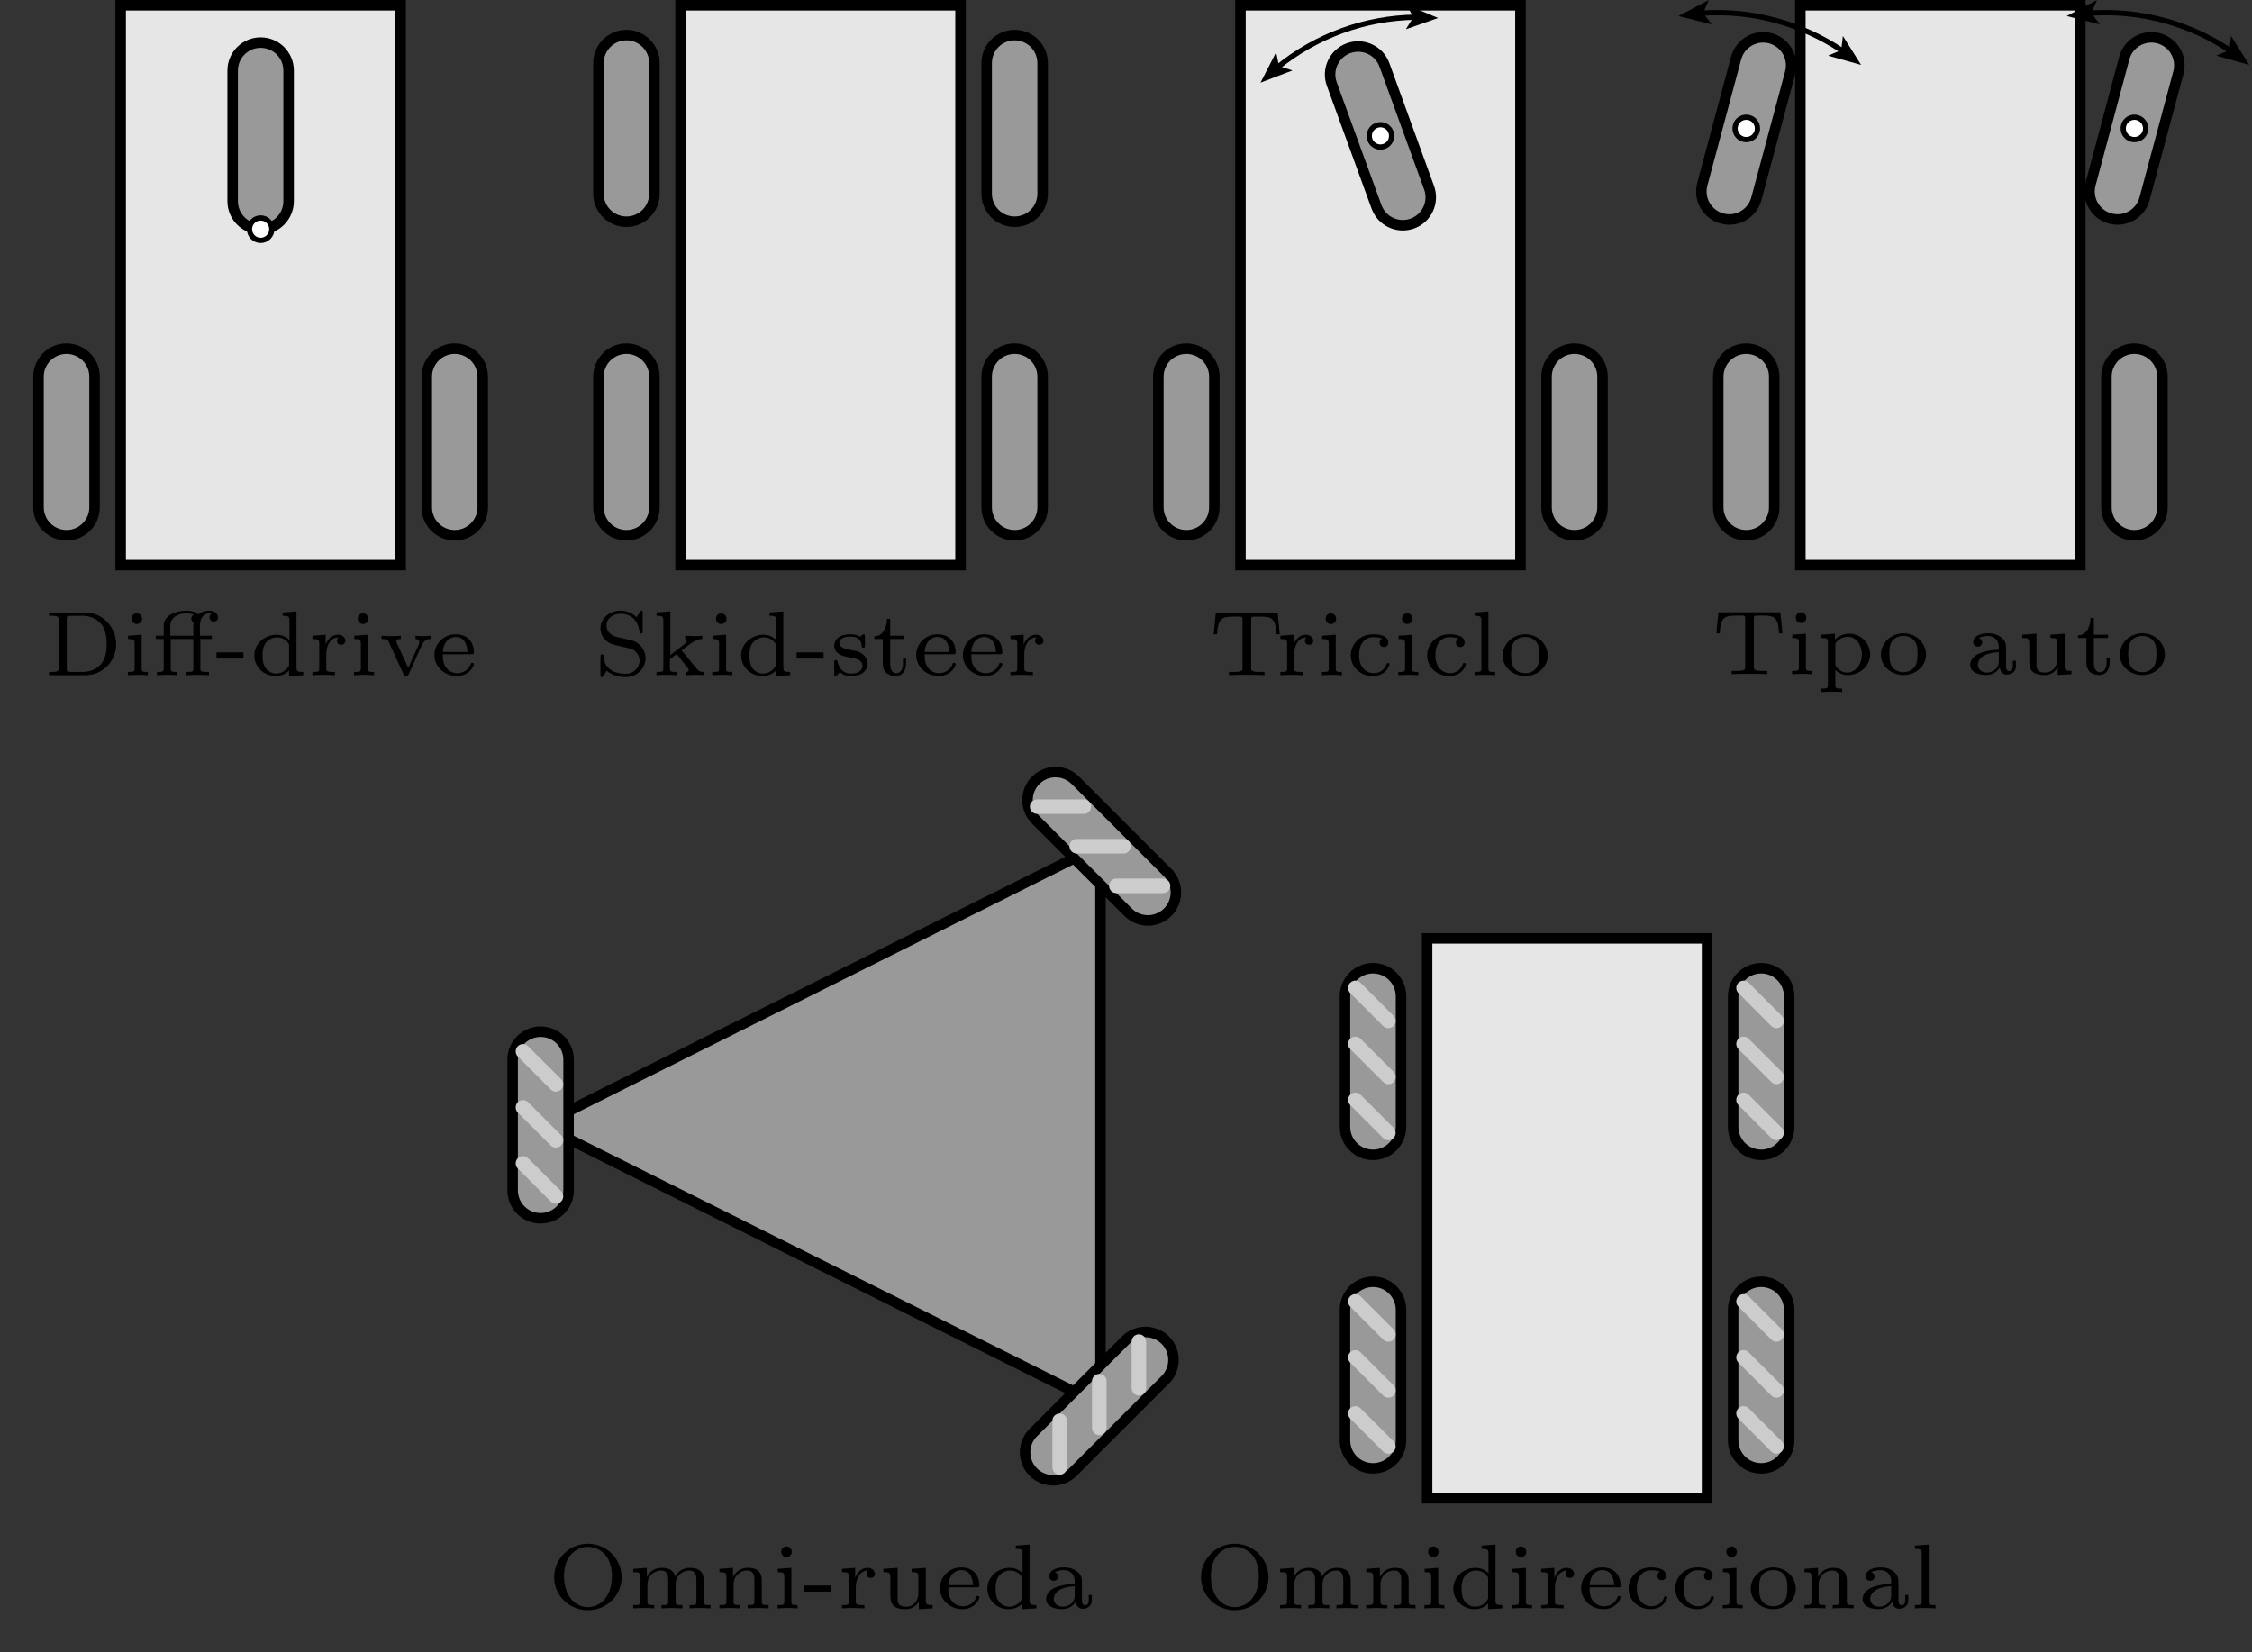<?xml version="1.0" encoding="UTF-8" standalone="no"?>
<svg
   width="171.023pt"
   height="125.467pt"
   viewBox="0 0 171.023 125.467"
   version="1.1"
   id="svg360"
   xmlns:xlink="http://www.w3.org/1999/xlink"
   xmlns="http://www.w3.org/2000/svg"
   xmlns:svg="http://www.w3.org/2000/svg">
  <rect x="0" y="0" width="171.023" height="125.467" fill="#333333" stroke="none"/>
  <defs
     id="defs82">
    <g
       id="g68">
      <g
         id="glyph-0-0">
        <path
           d="M 0.406 -4.766 L 0.406 -4.516 L 0.578 -4.516 C 1.109 -4.516 1.125 -4.438 1.125 -4.188 L 1.125 -0.562 C 1.125 -0.328 1.109 -0.25 0.578 -0.25 L 0.406 -0.25 L 0.406 0 L 3.156 0 C 4.438 0 5.5 -1.031 5.5 -2.344 C 5.5 -3.672 4.453 -4.766 3.156 -4.766 Z M 2.094 -0.25 C 1.766 -0.25 1.75 -0.312 1.75 -0.516 L 1.75 -4.234 C 1.75 -4.453 1.766 -4.516 2.094 -4.516 L 2.953 -4.516 C 3.547 -4.516 4.062 -4.266 4.391 -3.859 C 4.672 -3.484 4.781 -2.953 4.781 -2.344 C 4.781 -1.531 4.578 -1.109 4.328 -0.828 C 4.016 -0.469 3.516 -0.25 2.969 -0.25 Z M 2.094 -0.25 "
           id="path2" />
      </g>
      <g
         id="glyph-0-1">
        <path
           d="M 1.469 -4.297 C 1.469 -4.5 1.297 -4.703 1.062 -4.703 C 0.859 -4.703 0.672 -4.531 0.672 -4.297 C 0.672 -4.047 0.875 -3.891 1.062 -3.891 C 1.297 -3.891 1.469 -4.062 1.469 -4.297 Z M 0.406 -3 L 0.406 -2.75 C 0.844 -2.75 0.906 -2.703 0.906 -2.359 L 0.906 -0.547 C 0.906 -0.25 0.844 -0.25 0.391 -0.25 L 0.391 0 C 0.406 0 0.891 -0.031 1.172 -0.031 C 1.422 -0.031 1.672 -0.016 1.906 0 L 1.906 -0.25 C 1.5 -0.25 1.438 -0.25 1.438 -0.547 L 1.438 -3.078 Z M 0.406 -3 "
           id="path5" />
      </g>
      <g
         id="glyph-0-2">
        <path
           d="M 3.641 -2.75 L 4.516 -2.75 L 4.516 -3 L 3.609 -3 L 3.609 -3.781 C 3.609 -4.406 3.984 -4.703 4.297 -4.703 C 4.359 -4.703 4.422 -4.703 4.5 -4.672 C 4.391 -4.625 4.344 -4.516 4.344 -4.391 C 4.344 -4.203 4.469 -4.078 4.656 -4.078 C 4.844 -4.078 4.984 -4.203 4.984 -4.391 C 4.984 -4.703 4.688 -4.906 4.297 -4.906 C 4.047 -4.906 3.75 -4.828 3.484 -4.609 C 3.266 -4.859 2.844 -4.906 2.578 -4.906 C 1.812 -4.906 0.859 -4.562 0.859 -3.766 L 0.859 -3 L 0.266 -3 L 0.266 -2.75 L 0.859 -2.75 L 0.859 -0.547 C 0.859 -0.25 0.797 -0.25 0.344 -0.25 L 0.344 0 C 0.359 0 0.844 -0.031 1.125 -0.031 C 1.391 -0.031 1.641 -0.016 1.906 0 L 1.906 -0.25 C 1.453 -0.25 1.391 -0.25 1.391 -0.547 L 1.391 -2.75 L 3.109 -2.75 L 3.109 -0.547 C 3.109 -0.25 3.047 -0.25 2.594 -0.25 L 2.594 0 C 2.625 0 3.094 -0.031 3.391 -0.031 C 3.688 -0.031 4 -0.016 4.297 0 L 4.297 -0.25 L 4.156 -0.25 C 3.641 -0.25 3.641 -0.328 3.641 -0.562 Z M 1.359 -3 L 1.359 -3.766 C 1.359 -4.438 2.047 -4.703 2.562 -4.703 C 2.625 -4.703 2.922 -4.703 3.156 -4.594 C 3.078 -4.578 2.953 -4.484 2.953 -4.297 C 2.953 -4.203 2.984 -4.078 3.125 -4.016 C 3.109 -3.938 3.109 -3.859 3.109 -3.781 L 3.109 -3 Z M 1.359 -3 "
           id="path8" />
      </g>
      <g
         id="glyph-0-3">
        <path
           d="M 2.188 -1.266 L 2.188 -1.734 L 0.141 -1.734 L 0.141 -1.266 Z M 2.188 -1.266 "
           id="path11" />
      </g>
      <g
         id="glyph-0-4">
        <path
           d="M 2.484 -4.766 L 2.484 -4.516 C 2.953 -4.516 3 -4.453 3 -4.125 L 3 -2.672 C 2.75 -2.922 2.406 -3.078 2.031 -3.078 C 1.094 -3.078 0.328 -2.375 0.328 -1.5 C 0.328 -0.625 1.062 0.062 1.938 0.062 C 2.516 0.062 2.859 -0.234 2.969 -0.359 L 2.969 0.062 L 4.047 0 L 4.047 -0.25 C 3.578 -0.25 3.531 -0.297 3.531 -0.641 L 3.531 -4.844 Z M 2.969 -0.734 C 2.797 -0.406 2.438 -0.125 1.984 -0.125 C 1.594 -0.125 1.312 -0.359 1.172 -0.562 C 1.031 -0.766 0.953 -1.047 0.953 -1.484 C 0.953 -1.656 0.953 -2.172 1.234 -2.5 C 1.516 -2.812 1.859 -2.875 2.062 -2.875 C 2.391 -2.875 2.703 -2.719 2.891 -2.469 C 2.969 -2.359 2.969 -2.359 2.969 -2.219 Z M 2.969 -0.734 "
           id="path14" />
      </g>
      <g
         id="glyph-0-5">
        <path
           d="M 1.391 -1.594 C 1.391 -2.172 1.656 -2.875 2.328 -2.875 C 2.266 -2.828 2.203 -2.734 2.203 -2.625 C 2.203 -2.391 2.391 -2.312 2.516 -2.312 C 2.688 -2.312 2.844 -2.422 2.844 -2.625 C 2.844 -2.859 2.609 -3.078 2.281 -3.078 C 1.938 -3.078 1.547 -2.859 1.344 -2.328 L 1.344 -3.078 L 0.344 -3 L 0.344 -2.75 C 0.812 -2.75 0.859 -2.703 0.859 -2.359 L 0.859 -0.547 C 0.859 -0.25 0.797 -0.25 0.344 -0.25 L 0.344 0 C 0.375 0 0.844 -0.031 1.141 -0.031 C 1.438 -0.031 1.734 -0.016 2.047 0 L 2.047 -0.25 L 1.906 -0.25 C 1.391 -0.25 1.391 -0.328 1.391 -0.562 Z M 1.391 -1.594 "
           id="path17" />
      </g>
      <g
         id="glyph-0-6">
        <path
           d="M 3.297 -2.328 C 3.5 -2.75 3.844 -2.75 3.953 -2.75 L 3.953 -3 C 3.781 -2.984 3.609 -2.969 3.422 -2.969 C 3.234 -2.969 2.984 -2.984 2.797 -3 L 2.797 -2.75 C 3.094 -2.734 3.094 -2.516 3.094 -2.484 C 3.094 -2.453 3.078 -2.391 3.031 -2.281 L 2.25 -0.562 L 1.375 -2.453 C 1.375 -2.469 1.344 -2.547 1.344 -2.594 C 1.344 -2.75 1.578 -2.75 1.688 -2.75 L 1.688 -3 C 1.672 -3 1.188 -2.969 0.906 -2.969 C 0.688 -2.969 0.422 -2.984 0.219 -3 L 0.219 -2.75 C 0.594 -2.75 0.688 -2.734 0.781 -2.5 L 1.891 -0.078 C 1.922 0 1.969 0.062 2.078 0.062 C 2.219 0.062 2.25 0 2.281 -0.062 Z M 3.297 -2.328 "
           id="path20" />
      </g>
      <g
         id="glyph-0-7">
        <path
           d="M 3.062 -1.594 C 3.219 -1.594 3.266 -1.594 3.266 -1.734 C 3.266 -2.359 2.922 -3.109 1.875 -3.109 C 0.969 -3.109 0.266 -2.391 0.266 -1.531 C 0.266 -0.641 1.047 0.062 1.969 0.062 C 2.906 0.062 3.266 -0.688 3.266 -0.844 C 3.266 -0.859 3.25 -0.938 3.141 -0.938 C 3.047 -0.938 3.031 -0.891 3.016 -0.828 C 2.797 -0.266 2.266 -0.156 2.016 -0.156 C 1.688 -0.156 1.375 -0.297 1.172 -0.562 C 0.906 -0.891 0.906 -1.312 0.906 -1.594 Z M 0.906 -1.766 C 0.984 -2.75 1.609 -2.906 1.875 -2.906 C 2.734 -2.906 2.766 -1.938 2.781 -1.766 Z M 0.906 -1.766 "
           id="path23" />
      </g>
      <g
         id="glyph-0-8">
        <path
           d="M 1.734 -2.906 C 1.125 -3.047 0.938 -3.484 0.938 -3.781 C 0.938 -4.234 1.359 -4.672 2 -4.672 C 2.938 -4.672 3.344 -4.047 3.453 -3.312 C 3.469 -3.219 3.469 -3.172 3.578 -3.172 C 3.688 -3.172 3.688 -3.219 3.688 -3.359 L 3.688 -4.719 C 3.688 -4.844 3.688 -4.906 3.594 -4.906 C 3.547 -4.906 3.531 -4.875 3.484 -4.797 L 3.219 -4.406 C 2.766 -4.875 2.188 -4.906 2 -4.906 C 1.109 -4.906 0.484 -4.266 0.484 -3.562 C 0.484 -3.172 0.656 -2.875 0.906 -2.641 C 1.188 -2.375 1.422 -2.328 2.172 -2.156 C 2.812 -2.016 2.953 -1.984 3.156 -1.797 C 3.312 -1.625 3.453 -1.406 3.453 -1.094 C 3.453 -0.609 3.047 -0.109 2.391 -0.109 C 1.703 -0.109 0.781 -0.375 0.719 -1.422 C 0.719 -1.547 0.719 -1.578 0.609 -1.578 C 0.484 -1.578 0.484 -1.531 0.484 -1.391 L 0.484 -0.047 C 0.484 0.078 0.484 0.141 0.578 0.141 C 0.641 0.141 0.656 0.125 0.703 0.062 C 0.766 -0.031 0.906 -0.25 0.953 -0.344 C 1.391 0.047 1.938 0.141 2.391 0.141 C 3.297 0.141 3.906 -0.547 3.906 -1.297 C 3.906 -1.922 3.469 -2.516 2.766 -2.672 Z M 1.734 -2.906 "
           id="path26" />
      </g>
      <g
         id="glyph-0-9">
        <path
           d="M 2.25 -1.891 C 3.109 -2.547 3.344 -2.734 3.812 -2.75 L 3.812 -3 C 3.672 -2.984 3.484 -2.969 3.344 -2.969 C 3.062 -2.969 2.781 -2.984 2.516 -3 L 2.516 -2.75 C 2.594 -2.734 2.641 -2.688 2.641 -2.625 C 2.641 -2.516 2.5 -2.391 2.422 -2.328 L 1.391 -1.531 L 1.391 -4.844 L 0.344 -4.766 L 0.344 -4.516 C 0.812 -4.516 0.859 -4.453 0.859 -4.125 L 0.859 -0.547 C 0.859 -0.25 0.797 -0.25 0.344 -0.25 L 0.344 0 C 0.594 -0.016 0.859 -0.031 1.109 -0.031 C 1.375 -0.031 1.625 -0.016 1.891 0 L 1.891 -0.25 C 1.438 -0.25 1.359 -0.25 1.359 -0.547 L 1.359 -1.219 L 1.875 -1.609 L 2.625 -0.656 C 2.703 -0.578 2.781 -0.469 2.781 -0.375 C 2.781 -0.266 2.656 -0.25 2.594 -0.25 L 2.594 0 C 2.688 0 3.172 -0.031 3.375 -0.031 C 3.578 -0.031 3.781 -0.016 3.984 0 L 3.984 -0.25 C 3.734 -0.25 3.578 -0.266 3.375 -0.516 Z M 2.25 -1.891 "
           id="path29" />
      </g>
      <g
         id="glyph-0-10">
        <path
           d="M 2.641 -2.922 C 2.641 -3.047 2.641 -3.109 2.547 -3.109 C 2.516 -3.109 2.5 -3.109 2.406 -3.031 C 2.391 -3.016 2.328 -2.953 2.281 -2.922 C 2.062 -3.062 1.812 -3.109 1.547 -3.109 C 0.547 -3.109 0.312 -2.578 0.312 -2.234 C 0.312 -2.016 0.406 -1.828 0.578 -1.688 C 0.844 -1.469 1.109 -1.422 1.547 -1.344 C 1.891 -1.281 2.453 -1.188 2.453 -0.719 C 2.453 -0.453 2.266 -0.125 1.594 -0.125 C 0.922 -0.125 0.688 -0.562 0.562 -1.031 C 0.531 -1.125 0.531 -1.156 0.438 -1.156 C 0.312 -1.156 0.312 -1.109 0.312 -0.969 L 0.312 -0.109 C 0.312 0 0.312 0.062 0.406 0.062 C 0.469 0.062 0.609 -0.078 0.75 -0.234 C 1.047 0.062 1.422 0.062 1.594 0.062 C 2.5 0.062 2.844 -0.422 2.844 -0.906 C 2.844 -1.172 2.719 -1.391 2.531 -1.547 C 2.266 -1.797 1.953 -1.859 1.703 -1.891 C 1.156 -2 0.703 -2.078 0.703 -2.453 C 0.703 -2.672 0.891 -2.938 1.547 -2.938 C 2.359 -2.938 2.391 -2.375 2.406 -2.172 C 2.406 -2.094 2.5 -2.094 2.516 -2.094 C 2.641 -2.094 2.641 -2.141 2.641 -2.281 Z M 2.641 -2.922 "
           id="path32" />
      </g>
      <g
         id="glyph-0-11">
        <path
           d="M 1.406 -2.75 L 2.484 -2.75 L 2.484 -3 L 1.406 -3 L 1.406 -4.281 L 1.156 -4.281 C 1.156 -3.656 0.875 -2.969 0.203 -2.953 L 0.203 -2.75 L 0.844 -2.75 L 0.844 -0.875 C 0.844 -0.094 1.438 0.062 1.828 0.062 C 2.297 0.062 2.609 -0.328 2.609 -0.875 L 2.609 -1.266 L 2.375 -1.266 L 2.375 -0.891 C 2.375 -0.406 2.156 -0.156 1.875 -0.156 C 1.406 -0.156 1.406 -0.734 1.406 -0.859 Z M 1.406 -2.75 "
           id="path35" />
      </g>
      <g
         id="glyph-0-12">
        <path
           d="M 5.188 -4.703 L 0.484 -4.703 L 0.328 -3.109 L 0.578 -3.109 C 0.672 -4.312 0.875 -4.453 1.938 -4.453 C 2.078 -4.453 2.281 -4.453 2.359 -4.453 C 2.516 -4.422 2.516 -4.344 2.516 -4.188 L 2.516 -0.578 C 2.516 -0.344 2.516 -0.25 1.781 -0.25 L 1.484 -0.25 L 1.484 0 C 1.828 -0.031 2.484 -0.031 2.844 -0.031 C 3.203 -0.031 3.844 -0.031 4.188 0 L 4.188 -0.25 L 3.891 -0.25 C 3.172 -0.25 3.172 -0.344 3.172 -0.578 L 3.172 -4.188 C 3.172 -4.344 3.172 -4.422 3.328 -4.453 C 3.391 -4.453 3.594 -4.453 3.734 -4.453 C 4.125 -4.453 4.422 -4.453 4.672 -4.328 C 4.984 -4.125 5.031 -3.688 5.031 -3.656 L 5.094 -3.109 L 5.344 -3.109 Z M 5.188 -4.703 "
           id="path38" />
      </g>
      <g
         id="glyph-0-13">
        <path
           d="M 2.703 -2.781 C 2.578 -2.719 2.516 -2.609 2.516 -2.469 C 2.516 -2.281 2.641 -2.141 2.844 -2.141 C 3.031 -2.141 3.172 -2.266 3.172 -2.484 C 3.172 -3.109 2.203 -3.109 2.016 -3.109 C 0.969 -3.109 0.328 -2.312 0.328 -1.5 C 0.328 -0.625 1.062 0.062 1.984 0.062 C 3.016 0.062 3.266 -0.75 3.266 -0.844 C 3.266 -0.922 3.172 -0.922 3.141 -0.922 C 3.047 -0.922 3.047 -0.906 3.016 -0.797 C 2.859 -0.375 2.484 -0.156 2.062 -0.156 C 1.578 -0.156 0.953 -0.516 0.953 -1.516 C 0.953 -2.391 1.391 -2.891 2.031 -2.891 C 2.125 -2.891 2.453 -2.891 2.703 -2.781 Z M 2.703 -2.781 "
           id="path41" />
      </g>
      <g
         id="glyph-0-14">
        <path
           d="M 1.438 -4.844 L 0.391 -4.766 L 0.391 -4.516 C 0.859 -4.516 0.906 -4.453 0.906 -4.125 L 0.906 -0.547 C 0.906 -0.25 0.844 -0.25 0.391 -0.25 L 0.391 0 C 0.406 0 0.891 -0.031 1.172 -0.031 C 1.438 -0.031 1.688 -0.016 1.953 0 L 1.953 -0.25 C 1.5 -0.25 1.438 -0.25 1.438 -0.547 Z M 1.438 -4.844 "
           id="path44" />
      </g>
      <g
         id="glyph-0-15">
        <path
           d="M 3.688 -1.484 C 3.688 -2.359 2.938 -3.109 1.984 -3.109 C 1.016 -3.109 0.266 -2.359 0.266 -1.484 C 0.266 -0.625 1.031 0.062 1.984 0.062 C 2.922 0.062 3.688 -0.625 3.688 -1.484 Z M 1.984 -0.156 C 1.719 -0.156 1.344 -0.234 1.109 -0.578 C 0.922 -0.859 0.906 -1.219 0.906 -1.547 C 0.906 -1.844 0.906 -2.266 1.156 -2.562 C 1.328 -2.766 1.625 -2.906 1.984 -2.906 C 2.391 -2.906 2.688 -2.719 2.844 -2.5 C 3.031 -2.234 3.047 -1.875 3.047 -1.547 C 3.047 -1.219 3.031 -0.844 2.828 -0.562 C 2.641 -0.297 2.328 -0.156 1.984 -0.156 Z M 1.984 -0.156 "
           id="path47" />
      </g>
      <g
         id="glyph-0-16">
        <path
           d="M 1.938 1.094 C 1.484 1.094 1.422 1.094 1.422 0.797 L 1.422 -0.328 C 1.453 -0.297 1.781 0.062 2.359 0.062 C 3.281 0.062 4.062 -0.625 4.062 -1.5 C 4.062 -2.359 3.359 -3.078 2.469 -3.078 C 2.078 -3.078 1.672 -2.922 1.391 -2.641 L 1.391 -3.078 L 0.344 -3 L 0.344 -2.75 C 0.828 -2.75 0.859 -2.703 0.859 -2.422 L 0.859 0.797 C 0.859 1.094 0.797 1.094 0.344 1.094 L 0.344 1.359 C 0.359 1.359 0.844 1.328 1.141 1.328 C 1.391 1.328 1.875 1.344 1.938 1.359 Z M 1.422 -2.328 C 1.625 -2.672 2.031 -2.844 2.391 -2.844 C 2.984 -2.844 3.438 -2.234 3.438 -1.5 C 3.438 -0.703 2.906 -0.125 2.328 -0.125 C 1.703 -0.125 1.438 -0.656 1.422 -0.703 Z M 1.422 -2.328 "
           id="path50" />
      </g>
      <g
         id="glyph-0-17">
        <path
           d="M 3.109 -1.875 C 3.109 -2.234 3.109 -2.5 2.781 -2.766 C 2.5 -3 2.172 -3.109 1.75 -3.109 C 1.094 -3.109 0.625 -2.859 0.625 -2.438 C 0.625 -2.203 0.781 -2.094 0.969 -2.094 C 1.156 -2.094 1.297 -2.234 1.297 -2.422 C 1.297 -2.531 1.234 -2.688 1.047 -2.734 C 1.297 -2.906 1.703 -2.906 1.734 -2.906 C 2.125 -2.906 2.562 -2.656 2.562 -2.062 L 2.562 -1.859 C 2.172 -1.844 1.719 -1.812 1.203 -1.625 C 0.578 -1.406 0.391 -1.016 0.391 -0.703 C 0.391 -0.109 1.109 0.062 1.609 0.062 C 2.156 0.062 2.484 -0.25 2.641 -0.516 C 2.656 -0.234 2.844 0.031 3.172 0.031 C 3.188 0.031 3.859 0.031 3.859 -0.625 L 3.859 -1.016 L 3.625 -1.016 L 3.625 -0.641 C 3.625 -0.562 3.625 -0.234 3.359 -0.234 C 3.109 -0.234 3.109 -0.562 3.109 -0.641 Z M 2.562 -0.984 C 2.562 -0.312 1.969 -0.125 1.656 -0.125 C 1.297 -0.125 0.969 -0.359 0.969 -0.703 C 0.969 -1.094 1.297 -1.625 2.562 -1.672 Z M 2.562 -0.984 "
           id="path53" />
      </g>
      <g
         id="glyph-0-18">
        <path
           d="M 2.516 -3 L 2.516 -2.75 C 2.984 -2.75 3.031 -2.703 3.031 -2.359 L 3.031 -1.156 C 3.031 -0.547 2.641 -0.125 2.109 -0.125 C 1.484 -0.125 1.453 -0.422 1.453 -0.781 L 1.453 -3.078 L 0.375 -3 L 0.375 -2.75 C 0.906 -2.75 0.906 -2.719 0.906 -2.109 L 0.906 -1.062 C 0.906 -0.578 0.906 0.062 2.062 0.062 C 2.219 0.062 2.719 0.062 3.062 -0.516 L 3.062 0.062 L 4.109 0 L 4.109 -0.25 C 3.641 -0.25 3.594 -0.297 3.594 -0.641 L 3.594 -3.078 Z M 2.516 -3 "
           id="path56" />
      </g>
      <g
         id="glyph-0-19">
        <path
           d="M 5.609 -2.359 C 5.609 -3.75 4.469 -4.906 3.047 -4.906 C 1.625 -4.906 0.484 -3.75 0.484 -2.359 C 0.484 -0.984 1.625 0.141 3.047 0.141 C 4.484 0.141 5.609 -0.984 5.609 -2.359 Z M 3.047 -0.094 C 2.234 -0.094 1.234 -0.75 1.234 -2.469 C 1.234 -4.078 2.266 -4.672 3.047 -4.672 C 3.844 -4.672 4.875 -4.078 4.875 -2.469 C 4.875 -0.75 3.875 -0.094 3.047 -0.094 Z M 3.047 -0.094 "
           id="path59" />
      </g>
      <g
         id="glyph-0-20">
        <path
           d="M 5.734 -2.109 C 5.734 -2.719 5.422 -3.078 4.688 -3.078 C 4.125 -3.078 3.75 -2.781 3.562 -2.422 C 3.422 -2.922 3.047 -3.078 2.547 -3.078 C 1.969 -3.078 1.609 -2.766 1.406 -2.391 L 1.406 -3.078 L 0.375 -3 L 0.375 -2.75 C 0.844 -2.75 0.906 -2.703 0.906 -2.359 L 0.906 -0.547 C 0.906 -0.25 0.828 -0.25 0.375 -0.25 L 0.375 0 C 0.391 0 0.875 -0.031 1.172 -0.031 C 1.422 -0.031 1.906 0 1.969 0 L 1.969 -0.25 C 1.516 -0.25 1.453 -0.25 1.453 -0.547 L 1.453 -1.812 C 1.453 -2.531 2.031 -2.875 2.484 -2.875 C 2.969 -2.875 3.031 -2.5 3.031 -2.141 L 3.031 -0.547 C 3.031 -0.25 2.969 -0.25 2.516 -0.25 L 2.516 0 C 2.531 0 3.016 -0.031 3.312 -0.031 C 3.562 -0.031 4.047 0 4.109 0 L 4.109 -0.25 C 3.656 -0.25 3.594 -0.25 3.594 -0.547 L 3.594 -1.812 C 3.594 -2.531 4.172 -2.875 4.625 -2.875 C 5.109 -2.875 5.172 -2.5 5.172 -2.141 L 5.172 -0.547 C 5.172 -0.25 5.109 -0.25 4.656 -0.25 L 4.656 0 C 4.672 0 5.156 -0.031 5.453 -0.031 C 5.703 -0.031 6.188 0 6.25 0 L 6.25 -0.25 C 5.797 -0.25 5.734 -0.25 5.734 -0.547 Z M 5.734 -2.109 "
           id="path62" />
      </g>
      <g
         id="glyph-0-21">
        <path
           d="M 3.594 -2.109 C 3.594 -2.719 3.297 -3.078 2.547 -3.078 C 1.969 -3.078 1.609 -2.766 1.406 -2.391 L 1.406 -3.078 L 0.375 -3 L 0.375 -2.75 C 0.844 -2.75 0.906 -2.703 0.906 -2.359 L 0.906 -0.547 C 0.906 -0.25 0.828 -0.25 0.375 -0.25 L 0.375 0 C 0.391 0 0.875 -0.031 1.172 -0.031 C 1.422 -0.031 1.906 0 1.969 0 L 1.969 -0.25 C 1.516 -0.25 1.453 -0.25 1.453 -0.547 L 1.453 -1.812 C 1.453 -2.531 2.031 -2.875 2.484 -2.875 C 2.969 -2.875 3.031 -2.5 3.031 -2.141 L 3.031 -0.547 C 3.031 -0.25 2.969 -0.25 2.516 -0.25 L 2.516 0 C 2.531 0 3.016 -0.031 3.312 -0.031 C 3.562 -0.031 4.047 0 4.109 0 L 4.109 -0.25 C 3.656 -0.25 3.594 -0.25 3.594 -0.547 Z M 3.594 -2.109 "
           id="path65" />
      </g>
    </g>
    <clipPath
       id="clip-0">
      <path
         clip-rule="nonzero"
         d="M 148 15 L 171.023 15 L 171.023 52 L 148 52 Z M 148 15 "
         id="path70" />
    </clipPath>
    <clipPath
       id="clip-1">
      <path
         clip-rule="nonzero"
         d="M 147 0 L 171.023 0 L 171.023 28 L 147 28 Z M 147 0 "
         id="path73" />
    </clipPath>
    <clipPath
       id="clip-2">
      <path
         clip-rule="nonzero"
         d="M 153 0 L 171.023 0 L 171.023 10 L 153 10 Z M 153 0 "
         id="path76" />
    </clipPath>
    <clipPath
       id="clip-3">
      <path
         clip-rule="nonzero"
         d="M 163 0 L 171.023 0 L 171.023 11 L 163 11 Z M 163 0 "
         id="path79" />
    </clipPath>
  </defs>
  <g
     fill="rgb(0%, 0%, 0%)"
     fill-opacity="1"
     id="g100">
    <use
       xlink:href="#glyph-0-0"
       x="3.321"
       y="51.28"
       id="use84" />
    <use
       xlink:href="#glyph-0-1"
       x="9.319"
       y="51.28"
       id="use86" />
    <use
       xlink:href="#glyph-0-2"
       x="11.574"
       y="51.28"
       id="use88" />
    <use
       xlink:href="#glyph-0-3"
       x="16.3"
       y="51.28"
       id="use90" />
    <use
       xlink:href="#glyph-0-4"
       x="18.984"
       y="51.28"
       id="use92" />
    <use
       xlink:href="#glyph-0-5"
       x="23.385"
       y="51.28"
       id="use94" />
    <use
       xlink:href="#glyph-0-1"
       x="26.498"
       y="51.28"
       id="use96" />
    <use
       xlink:href="#glyph-0-6"
       x="28.753"
       y="51.28"
       id="use98" />
  </g>
  <g
     fill="rgb(0%, 0%, 0%)"
     fill-opacity="1"
     id="g104">
    <use
       xlink:href="#glyph-0-7"
       x="32.723"
       y="51.28"
       id="use102" />
  </g>
  <path
     fill-rule="nonzero"
     fill="rgb(89.999%, 89.999%, 89.999%)"
     fill-opacity="1"
     stroke-width="0.797"
     stroke-linecap="butt"
     stroke-linejoin="miter"
     stroke="rgb(0%, 0%, 0%)"
     stroke-opacity="1"
     stroke-miterlimit="10"
     d="M 10.632 0 L -10.63 0 L -10.63 42.52 L 10.632 42.52 Z M 10.632 0 "
     transform="matrix(1, 0, 0, -1, 19.794, 42.918)"
     id="path106" />
  <path
     fill-rule="nonzero"
     fill="rgb(59.999%, 59.999%, 59.999%)"
     fill-opacity="1"
     stroke-width="0.797"
     stroke-linecap="butt"
     stroke-linejoin="miter"
     stroke="rgb(0%, 0%, 0%)"
     stroke-opacity="1"
     stroke-miterlimit="10"
     d="M 14.741 2.27 C 13.565 2.27 12.616 3.219 12.616 4.395 L 12.616 14.316 C 12.616 15.488 13.565 16.441 14.741 16.441 C 15.913 16.441 16.866 15.488 16.866 14.316 L 16.866 4.395 C 16.866 3.219 15.913 2.27 14.741 2.27 Z M 14.741 2.27 "
     transform="matrix(1, 0, 0, -1, 19.794, 42.918)"
     id="path108" />
  <path
     fill-rule="nonzero"
     fill="rgb(59.999%, 59.999%, 59.999%)"
     fill-opacity="1"
     stroke-width="0.797"
     stroke-linecap="butt"
     stroke-linejoin="miter"
     stroke="rgb(0%, 0%, 0%)"
     stroke-opacity="1"
     stroke-miterlimit="10"
     d="M -14.739 2.27 C -15.915 2.27 -16.868 3.219 -16.868 4.395 L -16.868 14.316 C -16.868 15.488 -15.915 16.441 -14.739 16.441 C -13.567 16.441 -12.614 15.488 -12.614 14.316 L -12.614 4.395 C -12.614 3.219 -13.567 2.27 -14.739 2.27 Z M -14.739 2.27 "
     transform="matrix(1, 0, 0, -1, 19.794, 42.918)"
     id="path110" />
  <path
     fill-rule="nonzero"
     fill="rgb(59.999%, 59.999%, 59.999%)"
     fill-opacity="1"
     stroke-width="0.797"
     stroke-linecap="butt"
     stroke-linejoin="miter"
     stroke="rgb(0%, 0%, 0%)"
     stroke-opacity="1"
     stroke-miterlimit="10"
     d="M -0.001 25.512 C -1.173 25.512 -2.126 26.465 -2.126 27.637 L -2.126 37.559 C -2.126 38.734 -1.173 39.684 -0.001 39.684 C 1.175 39.684 2.124 38.734 2.124 37.559 L 2.124 27.637 C 2.124 26.465 1.175 25.512 -0.001 25.512 Z M -0.001 25.512 "
     transform="matrix(1, 0, 0, -1, 19.794, 42.918)"
     id="path112" />
  <path
     fill-rule="nonzero"
     fill="rgb(100%, 100%, 100%)"
     fill-opacity="1"
     stroke-width="0.399"
     stroke-linecap="butt"
     stroke-linejoin="miter"
     stroke="rgb(0%, 0%, 0%)"
     stroke-opacity="1"
     stroke-miterlimit="10"
     d="M -0.001 26.363 C -0.47 26.363 -0.849 25.98 -0.849 25.512 C -0.849 25.043 -0.47 24.66 -0.001 24.66 C 0.468 24.66 0.851 25.043 0.851 25.512 C 0.851 25.98 0.468 26.363 -0.001 26.363 Z M -0.001 26.363 "
     transform="matrix(1, 0, 0, -1, 19.794, 42.918)"
     id="path114" />
  <g
     fill="rgb(0%, 0%, 0%)"
     fill-opacity="1"
     id="g136">
    <use
       xlink:href="#glyph-0-8"
       x="45.116"
       y="51.28"
       id="use116" />
    <use
       xlink:href="#glyph-0-9"
       x="49.516"
       y="51.28"
       id="use118" />
    <use
       xlink:href="#glyph-0-1"
       x="53.702"
       y="51.28"
       id="use120" />
    <use
       xlink:href="#glyph-0-4"
       x="55.957"
       y="51.28"
       id="use122" />
    <use
       xlink:href="#glyph-0-3"
       x="60.358"
       y="51.28"
       id="use124" />
    <use
       xlink:href="#glyph-0-10"
       x="63.042"
       y="51.28"
       id="use126" />
    <use
       xlink:href="#glyph-0-11"
       x="66.198"
       y="51.28"
       id="use128" />
    <use
       xlink:href="#glyph-0-7"
       x="69.312"
       y="51.28"
       id="use130" />
    <use
       xlink:href="#glyph-0-7"
       x="72.854"
       y="51.28"
       id="use132" />
    <use
       xlink:href="#glyph-0-5"
       x="76.396"
       y="51.28"
       id="use134" />
  </g>
  <path
     fill-rule="nonzero"
     fill="rgb(89.999%, 89.999%, 89.999%)"
     fill-opacity="1"
     stroke-width="0.797"
     stroke-linecap="butt"
     stroke-linejoin="miter"
     stroke="rgb(0%, 0%, 0%)"
     stroke-opacity="1"
     stroke-miterlimit="10"
     d="M 53.151 0 L 31.89 0 L 31.89 42.52 L 53.151 42.52 Z M 53.151 0 "
     transform="matrix(1, 0, 0, -1, 19.794, 42.918)"
     id="path138" />
  <path
     fill-rule="nonzero"
     fill="rgb(59.999%, 59.999%, 59.999%)"
     fill-opacity="1"
     stroke-width="0.797"
     stroke-linecap="butt"
     stroke-linejoin="miter"
     stroke="rgb(0%, 0%, 0%)"
     stroke-opacity="1"
     stroke-miterlimit="10"
     d="M 57.261 2.27 C 56.085 2.27 55.136 3.219 55.136 4.395 L 55.136 14.316 C 55.136 15.488 56.085 16.441 57.261 16.441 C 58.436 16.441 59.386 15.488 59.386 14.316 L 59.386 4.395 C 59.386 3.219 58.436 2.27 57.261 2.27 Z M 57.261 2.27 "
     transform="matrix(1, 0, 0, -1, 19.794, 42.918)"
     id="path140" />
  <path
     fill-rule="nonzero"
     fill="rgb(59.999%, 59.999%, 59.999%)"
     fill-opacity="1"
     stroke-width="0.797"
     stroke-linecap="butt"
     stroke-linejoin="miter"
     stroke="rgb(0%, 0%, 0%)"
     stroke-opacity="1"
     stroke-miterlimit="10"
     d="M 57.261 26.078 C 56.085 26.078 55.136 27.031 55.136 28.203 L 55.136 38.125 C 55.136 39.301 56.085 40.254 57.261 40.254 C 58.436 40.254 59.386 39.301 59.386 38.125 L 59.386 28.203 C 59.386 27.031 58.436 26.078 57.261 26.078 Z M 57.261 26.078 "
     transform="matrix(1, 0, 0, -1, 19.794, 42.918)"
     id="path142" />
  <path
     fill-rule="nonzero"
     fill="rgb(59.999%, 59.999%, 59.999%)"
     fill-opacity="1"
     stroke-width="0.797"
     stroke-linecap="butt"
     stroke-linejoin="miter"
     stroke="rgb(0%, 0%, 0%)"
     stroke-opacity="1"
     stroke-miterlimit="10"
     d="M 27.78 2.27 C 26.604 2.27 25.655 3.219 25.655 4.395 L 25.655 14.316 C 25.655 15.488 26.604 16.441 27.78 16.441 C 28.952 16.441 29.905 15.488 29.905 14.316 L 29.905 4.395 C 29.905 3.219 28.952 2.27 27.78 2.27 Z M 27.78 2.27 "
     transform="matrix(1, 0, 0, -1, 19.794, 42.918)"
     id="path144" />
  <path
     fill-rule="nonzero"
     fill="rgb(59.999%, 59.999%, 59.999%)"
     fill-opacity="1"
     stroke-width="0.797"
     stroke-linecap="butt"
     stroke-linejoin="miter"
     stroke="rgb(0%, 0%, 0%)"
     stroke-opacity="1"
     stroke-miterlimit="10"
     d="M 27.78 26.078 C 26.604 26.078 25.655 27.031 25.655 28.203 L 25.655 38.125 C 25.655 39.301 26.604 40.254 27.78 40.254 C 28.952 40.254 29.905 39.301 29.905 38.125 L 29.905 28.203 C 29.905 27.031 28.952 26.078 27.78 26.078 Z M 27.78 26.078 "
     transform="matrix(1, 0, 0, -1, 19.794, 42.918)"
     id="path146" />
  <g
     fill="rgb(0%, 0%, 0%)"
     fill-opacity="1"
     id="g150">
    <use
       xlink:href="#glyph-0-12"
       x="91.843"
       y="51.28"
       id="use148" />
  </g>
  <g
     fill="rgb(0%, 0%, 0%)"
     fill-opacity="1"
     id="g166">
    <use
       xlink:href="#glyph-0-5"
       x="96.889"
       y="51.28"
       id="use152" />
    <use
       xlink:href="#glyph-0-1"
       x="100.002"
       y="51.28"
       id="use154" />
    <use
       xlink:href="#glyph-0-13"
       x="102.257"
       y="51.28"
       id="use156" />
    <use
       xlink:href="#glyph-0-1"
       x="105.799"
       y="51.28"
       id="use158" />
    <use
       xlink:href="#glyph-0-13"
       x="108.054"
       y="51.28"
       id="use160" />
    <use
       xlink:href="#glyph-0-14"
       x="111.596"
       y="51.28"
       id="use162" />
    <use
       xlink:href="#glyph-0-15"
       x="113.852"
       y="51.28"
       id="use164" />
  </g>
  <path
     fill-rule="nonzero"
     fill="rgb(89.999%, 89.999%, 89.999%)"
     fill-opacity="1"
     stroke-width="0.797"
     stroke-linecap="butt"
     stroke-linejoin="miter"
     stroke="rgb(0%, 0%, 0%)"
     stroke-opacity="1"
     stroke-miterlimit="10"
     d="M 95.671 0 L 74.409 0 L 74.409 42.52 L 95.671 42.52 Z M 95.671 0 "
     transform="matrix(1, 0, 0, -1, 19.794, 42.918)"
     id="path168" />
  <path
     fill-rule="nonzero"
     fill="rgb(59.999%, 59.999%, 59.999%)"
     fill-opacity="1"
     stroke-width="0.797"
     stroke-linecap="butt"
     stroke-linejoin="miter"
     stroke="rgb(0%, 0%, 0%)"
     stroke-opacity="1"
     stroke-miterlimit="10"
     d="M 99.78 2.27 C 98.608 2.27 97.655 3.219 97.655 4.395 L 97.655 14.316 C 97.655 15.488 98.608 16.441 99.78 16.441 C 100.956 16.441 101.905 15.488 101.905 14.316 L 101.905 4.395 C 101.905 3.219 100.956 2.27 99.78 2.27 Z M 99.78 2.27 "
     transform="matrix(1, 0, 0, -1, 19.794, 42.918)"
     id="path170" />
  <path
     fill-rule="nonzero"
     fill="rgb(59.999%, 59.999%, 59.999%)"
     fill-opacity="1"
     stroke-width="0.797"
     stroke-linecap="butt"
     stroke-linejoin="miter"
     stroke="rgb(0%, 0%, 0%)"
     stroke-opacity="1"
     stroke-miterlimit="10"
     d="M 70.3 2.27 C 69.124 2.27 68.175 3.219 68.175 4.395 L 68.175 14.316 C 68.175 15.488 69.124 16.441 70.3 16.441 C 71.476 16.441 72.425 15.488 72.425 14.316 L 72.425 4.395 C 72.425 3.219 71.476 2.27 70.3 2.27 Z M 70.3 2.27 "
     transform="matrix(1, 0, 0, -1, 19.794, 42.918)"
     id="path172" />
  <path
     fill-rule="nonzero"
     fill="rgb(59.999%, 59.999%, 59.999%)"
     fill-opacity="1"
     stroke-width="0.797"
     stroke-linecap="butt"
     stroke-linejoin="miter"
     stroke="rgb(0%, 0%, 0%)"
     stroke-opacity="1"
     stroke-miterlimit="10"
     d="M 87.464 25.938 C 86.362 25.539 85.14 26.105 84.741 27.211 L 81.347 36.531 C 80.944 37.637 81.515 38.855 82.616 39.258 C 83.722 39.66 84.94 39.09 85.343 37.988 L 88.733 28.664 C 89.136 27.563 88.569 26.34 87.464 25.938 Z M 87.464 25.938 "
     transform="matrix(1, 0, 0, -1, 19.794, 42.918)"
     id="path174" />
  <path
     fill-rule="nonzero"
     fill="rgb(100%, 100%, 100%)"
     fill-opacity="1"
     stroke-width="0.399"
     stroke-linecap="butt"
     stroke-linejoin="miter"
     stroke="rgb(0%, 0%, 0%)"
     stroke-opacity="1"
     stroke-miterlimit="10"
     d="M 84.749 33.398 C 84.308 33.238 84.081 32.75 84.241 32.309 C 84.401 31.867 84.89 31.641 85.331 31.801 C 85.772 31.961 85.999 32.449 85.839 32.891 C 85.679 33.332 85.19 33.559 84.749 33.398 Z M 84.749 33.398 "
     transform="matrix(1, 0, 0, -1, 19.794, 42.918)"
     id="path176" />
  <path
     fill="none"
     stroke-width="0.399"
     stroke-linecap="butt"
     stroke-linejoin="miter"
     stroke="rgb(0%, 0%, 0%)"
     stroke-opacity="1"
     stroke-miterlimit="10"
     d="M 87.667 41.613 C 83.862 41.551 80.186 40.211 77.233 37.816 "
     transform="matrix(1, 0, 0, -1, 19.794, 42.918)"
     id="path178" />
  <path
     fill-rule="nonzero"
     fill="rgb(0%, 0%, 0%)"
     fill-opacity="1"
     stroke-width="0.399"
     stroke-linecap="butt"
     stroke-linejoin="miter"
     stroke="rgb(0%, 0%, 0%)"
     stroke-opacity="1"
     stroke-miterlimit="10"
     d="M 1.825 0.002 L 0.409 0.543 L 0.727 -0.002 L 0.412 -0.543 Z M 1.825 0.002 "
     transform="matrix(0.999, 0.032, 0.032, -0.999, 106.836, 1.292)"
     id="path180" />
  <path
     fill-rule="nonzero"
     fill="rgb(0%, 0%, 0%)"
     fill-opacity="1"
     stroke-width="0.399"
     stroke-linecap="butt"
     stroke-linejoin="miter"
     stroke="rgb(0%, 0%, 0%)"
     stroke-opacity="1"
     stroke-miterlimit="10"
     d="M 1.823 0.001 L 0.409 0.542 L 0.727 0.001 L 0.409 -0.542 Z M 1.823 0.001 "
     transform="matrix(-0.745, 0.667, 0.667, 0.745, 97.498, 4.69)"
     id="path182" />
  <g
     fill="rgb(0%, 0%, 0%)"
     fill-opacity="1"
     id="g190">
    <use
       xlink:href="#glyph-0-12"
       x="130.018"
       y="51.203"
       id="use184" />
    <use
       xlink:href="#glyph-0-1"
       x="135.705"
       y="51.203"
       id="use186" />
    <use
       xlink:href="#glyph-0-16"
       x="137.96"
       y="51.203"
       id="use188" />
  </g>
  <g
     fill="rgb(0%, 0%, 0%)"
     fill-opacity="1"
     id="g194">
    <use
       xlink:href="#glyph-0-15"
       x="142.577"
       y="51.203"
       id="use192" />
  </g>
  <g
     fill="rgb(0%, 0%, 0%)"
     fill-opacity="1"
     id="g204">
    <use
       xlink:href="#glyph-0-17"
       x="149.234"
       y="51.203"
       id="use196" />
    <use
       xlink:href="#glyph-0-18"
       x="153.205"
       y="51.203"
       id="use198" />
    <use
       xlink:href="#glyph-0-11"
       x="157.606"
       y="51.203"
       id="use200" />
    <use
       xlink:href="#glyph-0-15"
       x="160.719"
       y="51.203"
       id="use202" />
  </g>
  <path
     fill-rule="nonzero"
     fill="rgb(89.999%, 89.999%, 89.999%)"
     fill-opacity="1"
     stroke-width="0.797"
     stroke-linecap="butt"
     stroke-linejoin="miter"
     stroke="rgb(0%, 0%, 0%)"
     stroke-opacity="1"
     stroke-miterlimit="10"
     d="M 138.19 0 L 116.929 0 L 116.929 42.52 L 138.19 42.52 Z M 138.19 0 "
     transform="matrix(1, 0, 0, -1, 19.794, 42.918)"
     id="path206" />
  <path
     fill-rule="nonzero"
     fill="rgb(59.999%, 59.999%, 59.999%)"
     fill-opacity="1"
     d="M 162.094 40.648 C 160.922 40.648 159.969 39.699 159.969 38.523 L 159.969 28.602 C 159.969 27.43 160.922 26.477 162.094 26.477 C 163.27 26.477 164.223 27.43 164.223 28.602 L 164.223 38.523 C 164.223 39.699 163.27 40.648 162.094 40.648 Z M 162.094 40.648 "
     id="path208" />
  <g
     clip-path="url(#clip-0)"
     id="g212">
    <path
       fill="none"
       stroke-width="0.797"
       stroke-linecap="butt"
       stroke-linejoin="miter"
       stroke="rgb(0%, 0%, 0%)"
       stroke-opacity="1"
       stroke-miterlimit="10"
       d="M 142.3 2.27 C 141.128 2.27 140.175 3.219 140.175 4.395 L 140.175 14.316 C 140.175 15.488 141.128 16.441 142.3 16.441 C 143.476 16.441 144.429 15.488 144.429 14.316 L 144.429 4.395 C 144.429 3.219 143.476 2.27 142.3 2.27 Z M 142.3 2.27 "
       transform="matrix(1, 0, 0, -1, 19.794, 42.918)"
       id="path210" />
  </g>
  <path
     fill-rule="nonzero"
     fill="rgb(59.999%, 59.999%, 59.999%)"
     fill-opacity="1"
     stroke-width="0.797"
     stroke-linecap="butt"
     stroke-linejoin="miter"
     stroke="rgb(0%, 0%, 0%)"
     stroke-opacity="1"
     stroke-miterlimit="10"
     d="M 112.819 2.27 C 111.647 2.27 110.694 3.219 110.694 4.395 L 110.694 14.316 C 110.694 15.488 111.647 16.441 112.819 16.441 C 113.995 16.441 114.944 15.488 114.944 14.316 L 114.944 4.395 C 114.944 3.219 113.995 2.27 112.819 2.27 Z M 112.819 2.27 "
     transform="matrix(1, 0, 0, -1, 19.794, 42.918)"
     id="path214" />
  <path
     fill-rule="nonzero"
     fill="rgb(59.999%, 59.999%, 59.999%)"
     fill-opacity="1"
     d="M 160.262 16.598 C 159.125 16.293 158.453 15.129 158.758 13.992 L 161.324 4.41 C 161.629 3.277 162.797 2.602 163.93 2.906 C 165.062 3.211 165.738 4.375 165.434 5.512 L 162.863 15.094 C 162.562 16.227 161.395 16.902 160.262 16.598 Z M 160.262 16.598 "
     id="path216" />
  <g
     clip-path="url(#clip-1)"
     id="g220">
    <path
       fill="none"
       stroke-width="0.797"
       stroke-linecap="butt"
       stroke-linejoin="miter"
       stroke="rgb(0%, 0%, 0%)"
       stroke-opacity="1"
       stroke-miterlimit="10"
       d="M 140.468 26.32 C 139.331 26.625 138.659 27.789 138.964 28.926 L 141.53 38.508 C 141.835 39.641 143.003 40.316 144.136 40.012 C 145.268 39.707 145.944 38.543 145.64 37.406 L 143.069 27.824 C 142.768 26.691 141.601 26.016 140.468 26.32 Z M 140.468 26.32 "
       transform="matrix(1, 0, 0, -1, 19.794, 42.918)"
       id="path218" />
  </g>
  <path
     fill-rule="nonzero"
     fill="rgb(100%, 100%, 100%)"
     fill-opacity="1"
     stroke-width="0.399"
     stroke-linecap="butt"
     stroke-linejoin="miter"
     stroke="rgb(0%, 0%, 0%)"
     stroke-opacity="1"
     stroke-miterlimit="10"
     d="M 142.522 33.988 C 142.069 34.109 141.601 33.84 141.479 33.387 C 141.358 32.934 141.628 32.465 142.081 32.344 C 142.534 32.223 143.003 32.492 143.124 32.945 C 143.245 33.398 142.976 33.867 142.522 33.988 Z M 142.522 33.988 "
     transform="matrix(1, 0, 0, -1, 19.794, 42.918)"
     id="path222" />
  <g
     clip-path="url(#clip-2)"
     id="g226">
    <path
       fill="none"
       stroke-width="0.399"
       stroke-linecap="butt"
       stroke-linejoin="miter"
       stroke="rgb(0%, 0%, 0%)"
       stroke-opacity="1"
       stroke-miterlimit="10"
       d="M 149.624 39.043 C 146.472 41.172 142.694 42.188 138.897 41.918 "
       transform="matrix(1, 0, 0, -1, 19.794, 42.918)"
       id="path224" />
  </g>
  <path
     fill-rule="nonzero"
     fill="rgb(0%, 0%, 0%)"
     fill-opacity="1"
     d="M 170.371 4.598 L 169.566 3.316 L 169.492 3.941 L 168.914 4.188 Z M 170.371 4.598 "
     id="path228" />
  <g
     clip-path="url(#clip-3)"
     id="g232">
    <path
       fill="none"
       stroke-width="0.399"
       stroke-linecap="butt"
       stroke-linejoin="miter"
       stroke="rgb(0%, 0%, 0%)"
       stroke-opacity="1"
       stroke-miterlimit="10"
       d="M 1.822 -0.001 L 0.41 0.543 L 0.726 -0.002 L 0.41 -0.545 Z M 1.822 -0.001 "
       transform="matrix(0.801, 0.599, 0.599, -0.801, 168.912, 3.505)"
       id="path230" />
  </g>
  <path
     fill-rule="nonzero"
     fill="rgb(0%, 0%, 0%)"
     fill-opacity="1"
     stroke-width="0.399"
     stroke-linecap="butt"
     stroke-linejoin="miter"
     stroke="rgb(0%, 0%, 0%)"
     stroke-opacity="1"
     stroke-miterlimit="10"
     d="M 1.823 -0.001 L 0.409 0.541 L 0.726 -0 L 0.409 -0.545 Z M 1.823 -0.001 "
     transform="matrix(-0.993, 0.119, 0.119, 0.993, 159.314, 0.934)"
     id="path234" />
  <path
     fill-rule="nonzero"
     fill="rgb(59.999%, 59.999%, 59.999%)"
     fill-opacity="1"
     stroke-width="0.797"
     stroke-linecap="butt"
     stroke-linejoin="miter"
     stroke="rgb(0%, 0%, 0%)"
     stroke-opacity="1"
     stroke-miterlimit="10"
     d="M 110.987 26.32 C 109.851 26.625 109.179 27.789 109.483 28.926 L 112.05 38.508 C 112.354 39.641 113.519 40.316 114.655 40.012 C 115.788 39.707 116.46 38.543 116.159 37.406 L 113.589 27.824 C 113.284 26.691 112.12 26.016 110.987 26.32 Z M 110.987 26.32 "
     transform="matrix(1, 0, 0, -1, 19.794, 42.918)"
     id="path236" />
  <path
     fill-rule="nonzero"
     fill="rgb(100%, 100%, 100%)"
     fill-opacity="1"
     stroke-width="0.399"
     stroke-linecap="butt"
     stroke-linejoin="miter"
     stroke="rgb(0%, 0%, 0%)"
     stroke-opacity="1"
     stroke-miterlimit="10"
     d="M 113.042 33.988 C 112.585 34.109 112.12 33.84 111.999 33.387 C 111.878 32.934 112.147 32.465 112.601 32.344 C 113.054 32.223 113.519 32.492 113.644 32.945 C 113.765 33.398 113.495 33.867 113.042 33.988 Z M 113.042 33.988 "
     transform="matrix(1, 0, 0, -1, 19.794, 42.918)"
     id="path238" />
  <path
     fill="none"
     stroke-width="0.399"
     stroke-linecap="butt"
     stroke-linejoin="miter"
     stroke="rgb(0%, 0%, 0%)"
     stroke-opacity="1"
     stroke-miterlimit="10"
     d="M 120.144 39.043 C 116.991 41.172 113.21 42.188 109.417 41.918 "
     transform="matrix(1, 0, 0, -1, 19.794, 42.918)"
     id="path240" />
  <path
     fill-rule="nonzero"
     fill="rgb(0%, 0%, 0%)"
     fill-opacity="1"
     stroke-width="0.399"
     stroke-linecap="butt"
     stroke-linejoin="miter"
     stroke="rgb(0%, 0%, 0%)"
     stroke-opacity="1"
     stroke-miterlimit="10"
     d="M 1.823 -0 L 0.411 0.543 L 0.726 -0.001 L 0.411 -0.545 Z M 1.823 -0 "
     transform="matrix(0.801, 0.599, 0.599, -0.801, 139.431, 3.505)"
     id="path242" />
  <path
     fill-rule="nonzero"
     fill="rgb(0%, 0%, 0%)"
     fill-opacity="1"
     stroke-width="0.399"
     stroke-linecap="butt"
     stroke-linejoin="miter"
     stroke="rgb(0%, 0%, 0%)"
     stroke-opacity="1"
     stroke-miterlimit="10"
     d="M 1.823 -0.001 L 0.408 0.541 L 0.725 -0 L 0.409 -0.545 Z M 1.823 -0.001 "
     transform="matrix(-0.993, 0.119, 0.119, 0.993, 129.833, 0.934)"
     id="path244" />
  <g
     fill="rgb(0%, 0%, 0%)"
     fill-opacity="1"
     id="g276">
    <use
       xlink:href="#glyph-0-19"
       x="90.723"
       y="122.146"
       id="use246" />
    <use
       xlink:href="#glyph-0-20"
       x="96.839"
       y="122.146"
       id="use248" />
    <use
       xlink:href="#glyph-0-21"
       x="103.384"
       y="122.146"
       id="use250" />
    <use
       xlink:href="#glyph-0-1"
       x="107.784"
       y="122.146"
       id="use252" />
    <use
       xlink:href="#glyph-0-4"
       x="110.04"
       y="122.146"
       id="use254" />
    <use
       xlink:href="#glyph-0-1"
       x="114.44"
       y="122.146"
       id="use256" />
    <use
       xlink:href="#glyph-0-5"
       x="116.696"
       y="122.146"
       id="use258" />
    <use
       xlink:href="#glyph-0-7"
       x="119.809"
       y="122.146"
       id="use260" />
    <use
       xlink:href="#glyph-0-13"
       x="123.351"
       y="122.146"
       id="use262" />
    <use
       xlink:href="#glyph-0-13"
       x="126.893"
       y="122.146"
       id="use264" />
    <use
       xlink:href="#glyph-0-1"
       x="130.435"
       y="122.146"
       id="use266" />
    <use
       xlink:href="#glyph-0-15"
       x="132.69"
       y="122.146"
       id="use268" />
    <use
       xlink:href="#glyph-0-21"
       x="136.662"
       y="122.146"
       id="use270" />
    <use
       xlink:href="#glyph-0-17"
       x="141.062"
       y="122.146"
       id="use272" />
    <use
       xlink:href="#glyph-0-14"
       x="145.034"
       y="122.146"
       id="use274" />
  </g>
  <path
     fill-rule="nonzero"
     fill="rgb(89.999%, 89.999%, 89.999%)"
     fill-opacity="1"
     stroke-width="0.797"
     stroke-linecap="butt"
     stroke-linejoin="miter"
     stroke="rgb(0%, 0%, 0%)"
     stroke-opacity="1"
     stroke-miterlimit="10"
     d="M 109.843 -70.867 L 88.585 -70.867 L 88.585 -28.348 L 109.843 -28.348 Z M 109.843 -70.867 "
     transform="matrix(1, 0, 0, -1, 19.794, 42.918)"
     id="path278" />
  <path
     fill-rule="nonzero"
     fill="rgb(59.999%, 59.999%, 59.999%)"
     fill-opacity="1"
     stroke-width="0.797"
     stroke-linecap="butt"
     stroke-linejoin="miter"
     stroke="rgb(0%, 0%, 0%)"
     stroke-opacity="1"
     stroke-miterlimit="10"
     d="M 113.956 -68.598 C 112.78 -68.598 111.827 -67.648 111.827 -66.473 L 111.827 -56.551 C 111.827 -55.379 112.78 -54.426 113.956 -54.426 C 115.128 -54.426 116.081 -55.379 116.081 -56.551 L 116.081 -66.473 C 116.081 -67.648 115.128 -68.598 113.956 -68.598 Z M 113.956 -68.598 "
     transform="matrix(1, 0, 0, -1, 19.794, 42.918)"
     id="path280" />
  <path
     fill-rule="nonzero"
     fill="rgb(79.999%, 79.999%, 79.999%)"
     fill-opacity="1"
     stroke-width="0.399"
     stroke-linecap="butt"
     stroke-linejoin="miter"
     stroke="rgb(79.999%, 79.999%, 79.999%)"
     stroke-opacity="1"
     stroke-miterlimit="10"
     d="M 115.37 -67.184 C 115.233 -67.32 115.011 -67.32 114.87 -67.184 L 112.366 -64.676 C 112.226 -64.539 112.226 -64.312 112.366 -64.176 C 112.503 -64.035 112.729 -64.035 112.866 -64.176 L 115.37 -66.68 C 115.511 -66.82 115.511 -67.043 115.37 -67.184 Z M 115.37 -67.184 "
     transform="matrix(1, 0, 0, -1, 19.794, 42.918)"
     id="path282" />
  <path
     fill-rule="nonzero"
     fill="rgb(79.999%, 79.999%, 79.999%)"
     fill-opacity="1"
     stroke-width="0.399"
     stroke-linecap="butt"
     stroke-linejoin="miter"
     stroke="rgb(79.999%, 79.999%, 79.999%)"
     stroke-opacity="1"
     stroke-miterlimit="10"
     d="M 115.37 -62.93 C 115.233 -63.066 115.011 -63.066 114.87 -62.93 L 112.366 -60.426 C 112.226 -60.285 112.226 -60.062 112.366 -59.922 C 112.503 -59.785 112.729 -59.785 112.866 -59.922 L 115.37 -62.43 C 115.511 -62.566 115.511 -62.793 115.37 -62.93 Z M 115.37 -62.93 "
     transform="matrix(1, 0, 0, -1, 19.794, 42.918)"
     id="path284" />
  <path
     fill-rule="nonzero"
     fill="rgb(79.999%, 79.999%, 79.999%)"
     fill-opacity="1"
     stroke-width="0.399"
     stroke-linecap="butt"
     stroke-linejoin="miter"
     stroke="rgb(79.999%, 79.999%, 79.999%)"
     stroke-opacity="1"
     stroke-miterlimit="10"
     d="M 115.37 -58.676 C 115.233 -58.816 115.011 -58.816 114.87 -58.676 L 112.366 -56.172 C 112.226 -56.035 112.226 -55.809 112.366 -55.672 C 112.503 -55.531 112.729 -55.531 112.866 -55.672 L 115.37 -58.176 C 115.511 -58.316 115.511 -58.539 115.37 -58.676 Z M 115.37 -58.676 "
     transform="matrix(1, 0, 0, -1, 19.794, 42.918)"
     id="path286" />
  <path
     fill-rule="nonzero"
     fill="rgb(59.999%, 59.999%, 59.999%)"
     fill-opacity="1"
     stroke-width="0.797"
     stroke-linecap="butt"
     stroke-linejoin="miter"
     stroke="rgb(0%, 0%, 0%)"
     stroke-opacity="1"
     stroke-miterlimit="10"
     d="M 113.956 -44.789 C 112.78 -44.789 111.827 -43.836 111.827 -42.664 L 111.827 -32.742 C 111.827 -31.566 112.78 -30.613 113.956 -30.613 C 115.128 -30.613 116.081 -31.566 116.081 -32.742 L 116.081 -42.664 C 116.081 -43.836 115.128 -44.789 113.956 -44.789 Z M 113.956 -44.789 "
     transform="matrix(1, 0, 0, -1, 19.794, 42.918)"
     id="path288" />
  <path
     fill-rule="nonzero"
     fill="rgb(79.999%, 79.999%, 79.999%)"
     fill-opacity="1"
     stroke-width="0.399"
     stroke-linecap="butt"
     stroke-linejoin="miter"
     stroke="rgb(79.999%, 79.999%, 79.999%)"
     stroke-opacity="1"
     stroke-miterlimit="10"
     d="M 115.37 -43.371 C 115.233 -43.508 115.011 -43.508 114.87 -43.371 L 112.366 -40.863 C 112.226 -40.727 112.226 -40.504 112.366 -40.363 C 112.503 -40.227 112.729 -40.227 112.866 -40.363 L 115.37 -42.871 C 115.511 -43.008 115.511 -43.23 115.37 -43.371 Z M 115.37 -43.371 "
     transform="matrix(1, 0, 0, -1, 19.794, 42.918)"
     id="path290" />
  <path
     fill-rule="nonzero"
     fill="rgb(79.999%, 79.999%, 79.999%)"
     fill-opacity="1"
     stroke-width="0.399"
     stroke-linecap="butt"
     stroke-linejoin="miter"
     stroke="rgb(79.999%, 79.999%, 79.999%)"
     stroke-opacity="1"
     stroke-miterlimit="10"
     d="M 115.37 -39.117 C 115.233 -39.258 115.011 -39.258 114.87 -39.117 L 112.366 -36.613 C 112.226 -36.477 112.226 -36.25 112.366 -36.113 C 112.503 -35.973 112.729 -35.973 112.866 -36.113 L 115.37 -38.617 C 115.511 -38.758 115.511 -38.98 115.37 -39.117 Z M 115.37 -39.117 "
     transform="matrix(1, 0, 0, -1, 19.794, 42.918)"
     id="path292" />
  <path
     fill-rule="nonzero"
     fill="rgb(79.999%, 79.999%, 79.999%)"
     fill-opacity="1"
     stroke-width="0.399"
     stroke-linecap="butt"
     stroke-linejoin="miter"
     stroke="rgb(79.999%, 79.999%, 79.999%)"
     stroke-opacity="1"
     stroke-miterlimit="10"
     d="M 115.37 -34.867 C 115.233 -35.004 115.011 -35.004 114.87 -34.867 L 112.366 -32.359 C 112.226 -32.223 112.226 -32 112.366 -31.859 C 112.503 -31.723 112.729 -31.723 112.866 -31.859 L 115.37 -34.367 C 115.511 -34.504 115.511 -34.727 115.37 -34.867 Z M 115.37 -34.867 "
     transform="matrix(1, 0, 0, -1, 19.794, 42.918)"
     id="path294" />
  <path
     fill-rule="nonzero"
     fill="rgb(59.999%, 59.999%, 59.999%)"
     fill-opacity="1"
     stroke-width="0.797"
     stroke-linecap="butt"
     stroke-linejoin="miter"
     stroke="rgb(0%, 0%, 0%)"
     stroke-opacity="1"
     stroke-miterlimit="10"
     d="M 84.472 -68.598 C 83.3 -68.598 82.347 -67.648 82.347 -66.473 L 82.347 -56.551 C 82.347 -55.379 83.3 -54.426 84.472 -54.426 C 85.647 -54.426 86.601 -55.379 86.601 -56.551 L 86.601 -66.473 C 86.601 -67.648 85.647 -68.598 84.472 -68.598 Z M 84.472 -68.598 "
     transform="matrix(1, 0, 0, -1, 19.794, 42.918)"
     id="path296" />
  <path
     fill-rule="nonzero"
     fill="rgb(79.999%, 79.999%, 79.999%)"
     fill-opacity="1"
     stroke-width="0.399"
     stroke-linecap="butt"
     stroke-linejoin="miter"
     stroke="rgb(79.999%, 79.999%, 79.999%)"
     stroke-opacity="1"
     stroke-miterlimit="10"
     d="M 85.89 -67.184 C 85.753 -67.32 85.526 -67.32 85.39 -67.184 L 82.886 -64.676 C 82.745 -64.539 82.745 -64.312 82.886 -64.176 C 83.022 -64.035 83.245 -64.035 83.386 -64.176 L 85.89 -66.68 C 86.03 -66.82 86.03 -67.043 85.89 -67.184 Z M 85.89 -67.184 "
     transform="matrix(1, 0, 0, -1, 19.794, 42.918)"
     id="path298" />
  <path
     fill-rule="nonzero"
     fill="rgb(79.999%, 79.999%, 79.999%)"
     fill-opacity="1"
     stroke-width="0.399"
     stroke-linecap="butt"
     stroke-linejoin="miter"
     stroke="rgb(79.999%, 79.999%, 79.999%)"
     stroke-opacity="1"
     stroke-miterlimit="10"
     d="M 85.89 -62.93 C 85.753 -63.066 85.526 -63.066 85.39 -62.93 L 82.886 -60.426 C 82.745 -60.285 82.745 -60.062 82.886 -59.922 C 83.022 -59.785 83.245 -59.785 83.386 -59.922 L 85.89 -62.43 C 86.03 -62.566 86.03 -62.793 85.89 -62.93 Z M 85.89 -62.93 "
     transform="matrix(1, 0, 0, -1, 19.794, 42.918)"
     id="path300" />
  <path
     fill-rule="nonzero"
     fill="rgb(79.999%, 79.999%, 79.999%)"
     fill-opacity="1"
     stroke-width="0.399"
     stroke-linecap="butt"
     stroke-linejoin="miter"
     stroke="rgb(79.999%, 79.999%, 79.999%)"
     stroke-opacity="1"
     stroke-miterlimit="10"
     d="M 85.89 -58.676 C 85.753 -58.816 85.526 -58.816 85.39 -58.676 L 82.886 -56.172 C 82.745 -56.035 82.745 -55.809 82.886 -55.672 C 83.022 -55.531 83.245 -55.531 83.386 -55.672 L 85.89 -58.176 C 86.03 -58.316 86.03 -58.539 85.89 -58.676 Z M 85.89 -58.676 "
     transform="matrix(1, 0, 0, -1, 19.794, 42.918)"
     id="path302" />
  <path
     fill-rule="nonzero"
     fill="rgb(59.999%, 59.999%, 59.999%)"
     fill-opacity="1"
     stroke-width="0.797"
     stroke-linecap="butt"
     stroke-linejoin="miter"
     stroke="rgb(0%, 0%, 0%)"
     stroke-opacity="1"
     stroke-miterlimit="10"
     d="M 84.472 -44.789 C 83.3 -44.789 82.347 -43.836 82.347 -42.664 L 82.347 -32.742 C 82.347 -31.566 83.3 -30.613 84.472 -30.613 C 85.647 -30.613 86.601 -31.566 86.601 -32.742 L 86.601 -42.664 C 86.601 -43.836 85.647 -44.789 84.472 -44.789 Z M 84.472 -44.789 "
     transform="matrix(1, 0, 0, -1, 19.794, 42.918)"
     id="path304" />
  <path
     fill-rule="nonzero"
     fill="rgb(79.999%, 79.999%, 79.999%)"
     fill-opacity="1"
     stroke-width="0.399"
     stroke-linecap="butt"
     stroke-linejoin="miter"
     stroke="rgb(79.999%, 79.999%, 79.999%)"
     stroke-opacity="1"
     stroke-miterlimit="10"
     d="M 85.89 -43.371 C 85.753 -43.508 85.526 -43.508 85.39 -43.371 L 82.886 -40.863 C 82.745 -40.727 82.745 -40.504 82.886 -40.363 C 83.022 -40.227 83.245 -40.227 83.386 -40.363 L 85.89 -42.871 C 86.03 -43.008 86.03 -43.23 85.89 -43.371 Z M 85.89 -43.371 "
     transform="matrix(1, 0, 0, -1, 19.794, 42.918)"
     id="path306" />
  <path
     fill-rule="nonzero"
     fill="rgb(79.999%, 79.999%, 79.999%)"
     fill-opacity="1"
     stroke-width="0.399"
     stroke-linecap="butt"
     stroke-linejoin="miter"
     stroke="rgb(79.999%, 79.999%, 79.999%)"
     stroke-opacity="1"
     stroke-miterlimit="10"
     d="M 85.89 -39.117 C 85.753 -39.258 85.526 -39.258 85.39 -39.117 L 82.886 -36.613 C 82.745 -36.477 82.745 -36.25 82.886 -36.113 C 83.022 -35.973 83.245 -35.973 83.386 -36.113 L 85.89 -38.617 C 86.03 -38.758 86.03 -38.98 85.89 -39.117 Z M 85.89 -39.117 "
     transform="matrix(1, 0, 0, -1, 19.794, 42.918)"
     id="path308" />
  <path
     fill-rule="nonzero"
     fill="rgb(79.999%, 79.999%, 79.999%)"
     fill-opacity="1"
     stroke-width="0.399"
     stroke-linecap="butt"
     stroke-linejoin="miter"
     stroke="rgb(79.999%, 79.999%, 79.999%)"
     stroke-opacity="1"
     stroke-miterlimit="10"
     d="M 85.89 -34.867 C 85.753 -35.004 85.526 -35.004 85.39 -34.867 L 82.886 -32.359 C 82.745 -32.223 82.745 -32 82.886 -31.859 C 83.022 -31.723 83.245 -31.723 83.386 -31.859 L 85.89 -34.367 C 86.03 -34.504 86.03 -34.727 85.89 -34.867 Z M 85.89 -34.867 "
     transform="matrix(1, 0, 0, -1, 19.794, 42.918)"
     id="path310" />
  <g
     fill="rgb(0%, 0%, 0%)"
     fill-opacity="1"
     id="g332">
    <use
       xlink:href="#glyph-0-19"
       x="41.599"
       y="122.146"
       id="use312" />
    <use
       xlink:href="#glyph-0-20"
       x="47.715"
       y="122.146"
       id="use314" />
    <use
       xlink:href="#glyph-0-21"
       x="54.26"
       y="122.146"
       id="use316" />
    <use
       xlink:href="#glyph-0-1"
       x="58.66"
       y="122.146"
       id="use318" />
    <use
       xlink:href="#glyph-0-3"
       x="60.916"
       y="122.146"
       id="use320" />
    <use
       xlink:href="#glyph-0-5"
       x="63.6"
       y="122.146"
       id="use322" />
    <use
       xlink:href="#glyph-0-18"
       x="66.713"
       y="122.146"
       id="use324" />
    <use
       xlink:href="#glyph-0-7"
       x="71.114"
       y="122.146"
       id="use326" />
    <use
       xlink:href="#glyph-0-4"
       x="74.656"
       y="122.146"
       id="use328" />
    <use
       xlink:href="#glyph-0-17"
       x="79.056"
       y="122.146"
       id="use330" />
  </g>
  <path
     fill-rule="nonzero"
     fill="rgb(59.999%, 59.999%, 59.999%)"
     fill-opacity="1"
     stroke-width="0.797"
     stroke-linecap="butt"
     stroke-linejoin="miter"
     stroke="rgb(0%, 0%, 0%)"
     stroke-opacity="1"
     stroke-miterlimit="10"
     d="M 63.78 -63.781 L 63.78 -21.262 L 21.261 -42.52 Z M 63.78 -63.781 "
     transform="matrix(1, 0, 0, -1, 19.794, 42.918)"
     id="path334" />
  <path
     fill-rule="nonzero"
     fill="rgb(59.999%, 59.999%, 59.999%)"
     fill-opacity="1"
     stroke-width="0.797"
     stroke-linecap="butt"
     stroke-linejoin="miter"
     stroke="rgb(0%, 0%, 0%)"
     stroke-opacity="1"
     stroke-miterlimit="10"
     d="M 21.261 -49.605 C 20.085 -49.605 19.136 -48.656 19.136 -47.48 L 19.136 -37.559 C 19.136 -36.387 20.085 -35.434 21.261 -35.434 C 22.433 -35.434 23.386 -36.387 23.386 -37.559 L 23.386 -47.48 C 23.386 -48.656 22.433 -49.605 21.261 -49.605 Z M 21.261 -49.605 "
     transform="matrix(1, 0, 0, -1, 19.794, 42.918)"
     id="path336" />
  <path
     fill-rule="nonzero"
     fill="rgb(79.999%, 79.999%, 79.999%)"
     fill-opacity="1"
     stroke-width="0.399"
     stroke-linecap="butt"
     stroke-linejoin="miter"
     stroke="rgb(79.999%, 79.999%, 79.999%)"
     stroke-opacity="1"
     stroke-miterlimit="10"
     d="M 22.679 -48.191 C 22.538 -48.328 22.315 -48.328 22.175 -48.191 L 19.671 -45.684 C 19.534 -45.547 19.534 -45.32 19.671 -45.184 C 19.808 -45.043 20.034 -45.043 20.171 -45.184 L 22.679 -47.687 C 22.815 -47.828 22.815 -48.051 22.679 -48.191 Z M 22.679 -48.191 "
     transform="matrix(1, 0, 0, -1, 19.794, 42.918)"
     id="path338" />
  <path
     fill-rule="nonzero"
     fill="rgb(79.999%, 79.999%, 79.999%)"
     fill-opacity="1"
     stroke-width="0.399"
     stroke-linecap="butt"
     stroke-linejoin="miter"
     stroke="rgb(79.999%, 79.999%, 79.999%)"
     stroke-opacity="1"
     stroke-miterlimit="10"
     d="M 22.679 -43.937 C 22.538 -44.074 22.315 -44.074 22.175 -43.937 L 19.671 -41.434 C 19.534 -41.293 19.534 -41.07 19.671 -40.93 C 19.808 -40.793 20.034 -40.793 20.171 -40.93 L 22.679 -43.437 C 22.815 -43.574 22.815 -43.801 22.679 -43.937 Z M 22.679 -43.937 "
     transform="matrix(1, 0, 0, -1, 19.794, 42.918)"
     id="path340" />
  <path
     fill-rule="nonzero"
     fill="rgb(79.999%, 79.999%, 79.999%)"
     fill-opacity="1"
     stroke-width="0.399"
     stroke-linecap="butt"
     stroke-linejoin="miter"
     stroke="rgb(79.999%, 79.999%, 79.999%)"
     stroke-opacity="1"
     stroke-miterlimit="10"
     d="M 22.679 -39.684 C 22.538 -39.824 22.315 -39.824 22.175 -39.684 L 19.671 -37.18 C 19.534 -37.043 19.534 -36.816 19.671 -36.68 C 19.808 -36.539 20.034 -36.539 20.171 -36.68 L 22.679 -39.184 C 22.815 -39.324 22.815 -39.547 22.679 -39.684 Z M 22.679 -39.684 "
     transform="matrix(1, 0, 0, -1, 19.794, 42.918)"
     id="path342" />
  <path
     fill-rule="nonzero"
     fill="rgb(59.999%, 59.999%, 59.999%)"
     fill-opacity="1"
     stroke-width="0.797"
     stroke-linecap="butt"
     stroke-linejoin="miter"
     stroke="rgb(0%, 0%, 0%)"
     stroke-opacity="1"
     stroke-miterlimit="10"
     d="M 58.679 -68.883 C 57.847 -68.051 57.847 -66.707 58.679 -65.875 L 65.694 -58.859 C 66.522 -58.031 67.87 -58.031 68.702 -58.859 C 69.53 -59.691 69.53 -61.035 68.702 -61.867 L 61.686 -68.883 C 60.854 -69.711 59.507 -69.711 58.679 -68.883 Z M 58.679 -68.883 "
     transform="matrix(1, 0, 0, -1, 19.794, 42.918)"
     id="path344" />
  <path
     fill-rule="nonzero"
     fill="rgb(79.999%, 79.999%, 79.999%)"
     fill-opacity="1"
     stroke-width="0.399"
     stroke-linecap="butt"
     stroke-linejoin="miter"
     stroke="rgb(79.999%, 79.999%, 79.999%)"
     stroke-opacity="1"
     stroke-miterlimit="10"
     d="M 60.683 -68.883 C 60.487 -68.883 60.327 -68.723 60.327 -68.527 L 60.327 -64.984 C 60.327 -64.789 60.487 -64.629 60.683 -64.629 C 60.878 -64.629 61.038 -64.789 61.038 -64.984 L 61.038 -68.527 C 61.038 -68.723 60.878 -68.883 60.683 -68.883 Z M 60.683 -68.883 "
     transform="matrix(1, 0, 0, -1, 19.794, 42.918)"
     id="path346" />
  <path
     fill-rule="nonzero"
     fill="rgb(79.999%, 79.999%, 79.999%)"
     fill-opacity="1"
     stroke-width="0.399"
     stroke-linecap="butt"
     stroke-linejoin="miter"
     stroke="rgb(79.999%, 79.999%, 79.999%)"
     stroke-opacity="1"
     stroke-miterlimit="10"
     d="M 63.69 -65.875 C 63.495 -65.875 63.335 -65.719 63.335 -65.523 L 63.335 -61.977 C 63.335 -61.781 63.495 -61.625 63.69 -61.625 C 63.886 -61.625 64.042 -61.781 64.042 -61.977 L 64.042 -65.523 C 64.042 -65.719 63.886 -65.875 63.69 -65.875 Z M 63.69 -65.875 "
     transform="matrix(1, 0, 0, -1, 19.794, 42.918)"
     id="path348" />
  <path
     fill-rule="nonzero"
     fill="rgb(79.999%, 79.999%, 79.999%)"
     fill-opacity="1"
     stroke-width="0.399"
     stroke-linecap="butt"
     stroke-linejoin="miter"
     stroke="rgb(79.999%, 79.999%, 79.999%)"
     stroke-opacity="1"
     stroke-miterlimit="10"
     d="M 66.694 -62.871 C 66.499 -62.871 66.343 -62.711 66.343 -62.516 L 66.343 -58.973 C 66.343 -58.777 66.499 -58.617 66.694 -58.617 C 66.894 -58.617 67.05 -58.777 67.05 -58.973 L 67.05 -62.516 C 67.05 -62.711 66.894 -62.871 66.694 -62.871 Z M 66.694 -62.871 "
     transform="matrix(1, 0, 0, -1, 19.794, 42.918)"
     id="path350" />
  <path
     fill-rule="nonzero"
     fill="rgb(59.999%, 59.999%, 59.999%)"
     fill-opacity="1"
     stroke-width="0.797"
     stroke-linecap="butt"
     stroke-linejoin="miter"
     stroke="rgb(0%, 0%, 0%)"
     stroke-opacity="1"
     stroke-miterlimit="10"
     d="M 68.882 -26.363 C 68.054 -27.191 66.706 -27.191 65.878 -26.363 L 58.862 -19.348 C 58.03 -18.516 58.03 -17.172 58.862 -16.34 C 59.69 -15.512 61.038 -15.512 61.866 -16.34 L 68.882 -23.355 C 69.714 -24.187 69.714 -25.531 68.882 -26.363 Z M 68.882 -26.363 "
     transform="matrix(1, 0, 0, -1, 19.794, 42.918)"
     id="path352" />
  <path
     fill-rule="nonzero"
     fill="rgb(79.999%, 79.999%, 79.999%)"
     fill-opacity="1"
     stroke-width="0.399"
     stroke-linecap="butt"
     stroke-linejoin="miter"
     stroke="rgb(79.999%, 79.999%, 79.999%)"
     stroke-opacity="1"
     stroke-miterlimit="10"
     d="M 68.882 -24.359 C 68.882 -24.555 68.726 -24.711 68.53 -24.711 L 64.983 -24.711 C 64.788 -24.711 64.632 -24.555 64.632 -24.359 C 64.632 -24.164 64.788 -24.004 64.983 -24.004 L 68.53 -24.004 C 68.726 -24.004 68.882 -24.164 68.882 -24.359 Z M 68.882 -24.359 "
     transform="matrix(1, 0, 0, -1, 19.794, 42.918)"
     id="path354" />
  <path
     fill-rule="nonzero"
     fill="rgb(79.999%, 79.999%, 79.999%)"
     fill-opacity="1"
     stroke-width="0.399"
     stroke-linecap="butt"
     stroke-linejoin="miter"
     stroke="rgb(79.999%, 79.999%, 79.999%)"
     stroke-opacity="1"
     stroke-miterlimit="10"
     d="M 65.878 -21.352 C 65.878 -21.547 65.718 -21.707 65.522 -21.707 L 61.979 -21.707 C 61.784 -21.707 61.624 -21.547 61.624 -21.352 C 61.624 -21.156 61.784 -20.996 61.979 -20.996 L 65.522 -20.996 C 65.718 -20.996 65.878 -21.156 65.878 -21.352 Z M 65.878 -21.352 "
     transform="matrix(1, 0, 0, -1, 19.794, 42.918)"
     id="path356" />
  <path
     fill-rule="nonzero"
     fill="rgb(79.999%, 79.999%, 79.999%)"
     fill-opacity="1"
     stroke-width="0.399"
     stroke-linecap="butt"
     stroke-linejoin="miter"
     stroke="rgb(79.999%, 79.999%, 79.999%)"
     stroke-opacity="1"
     stroke-miterlimit="10"
     d="M 62.87 -18.344 C 62.87 -18.539 62.71 -18.699 62.515 -18.699 L 58.972 -18.699 C 58.776 -18.699 58.616 -18.539 58.616 -18.344 C 58.616 -18.148 58.776 -17.992 58.972 -17.992 L 62.515 -17.992 C 62.71 -17.992 62.87 -18.148 62.87 -18.344 Z M 62.87 -18.344 "
     transform="matrix(1, 0, 0, -1, 19.794, 42.918)"
     id="path358" />
</svg>
